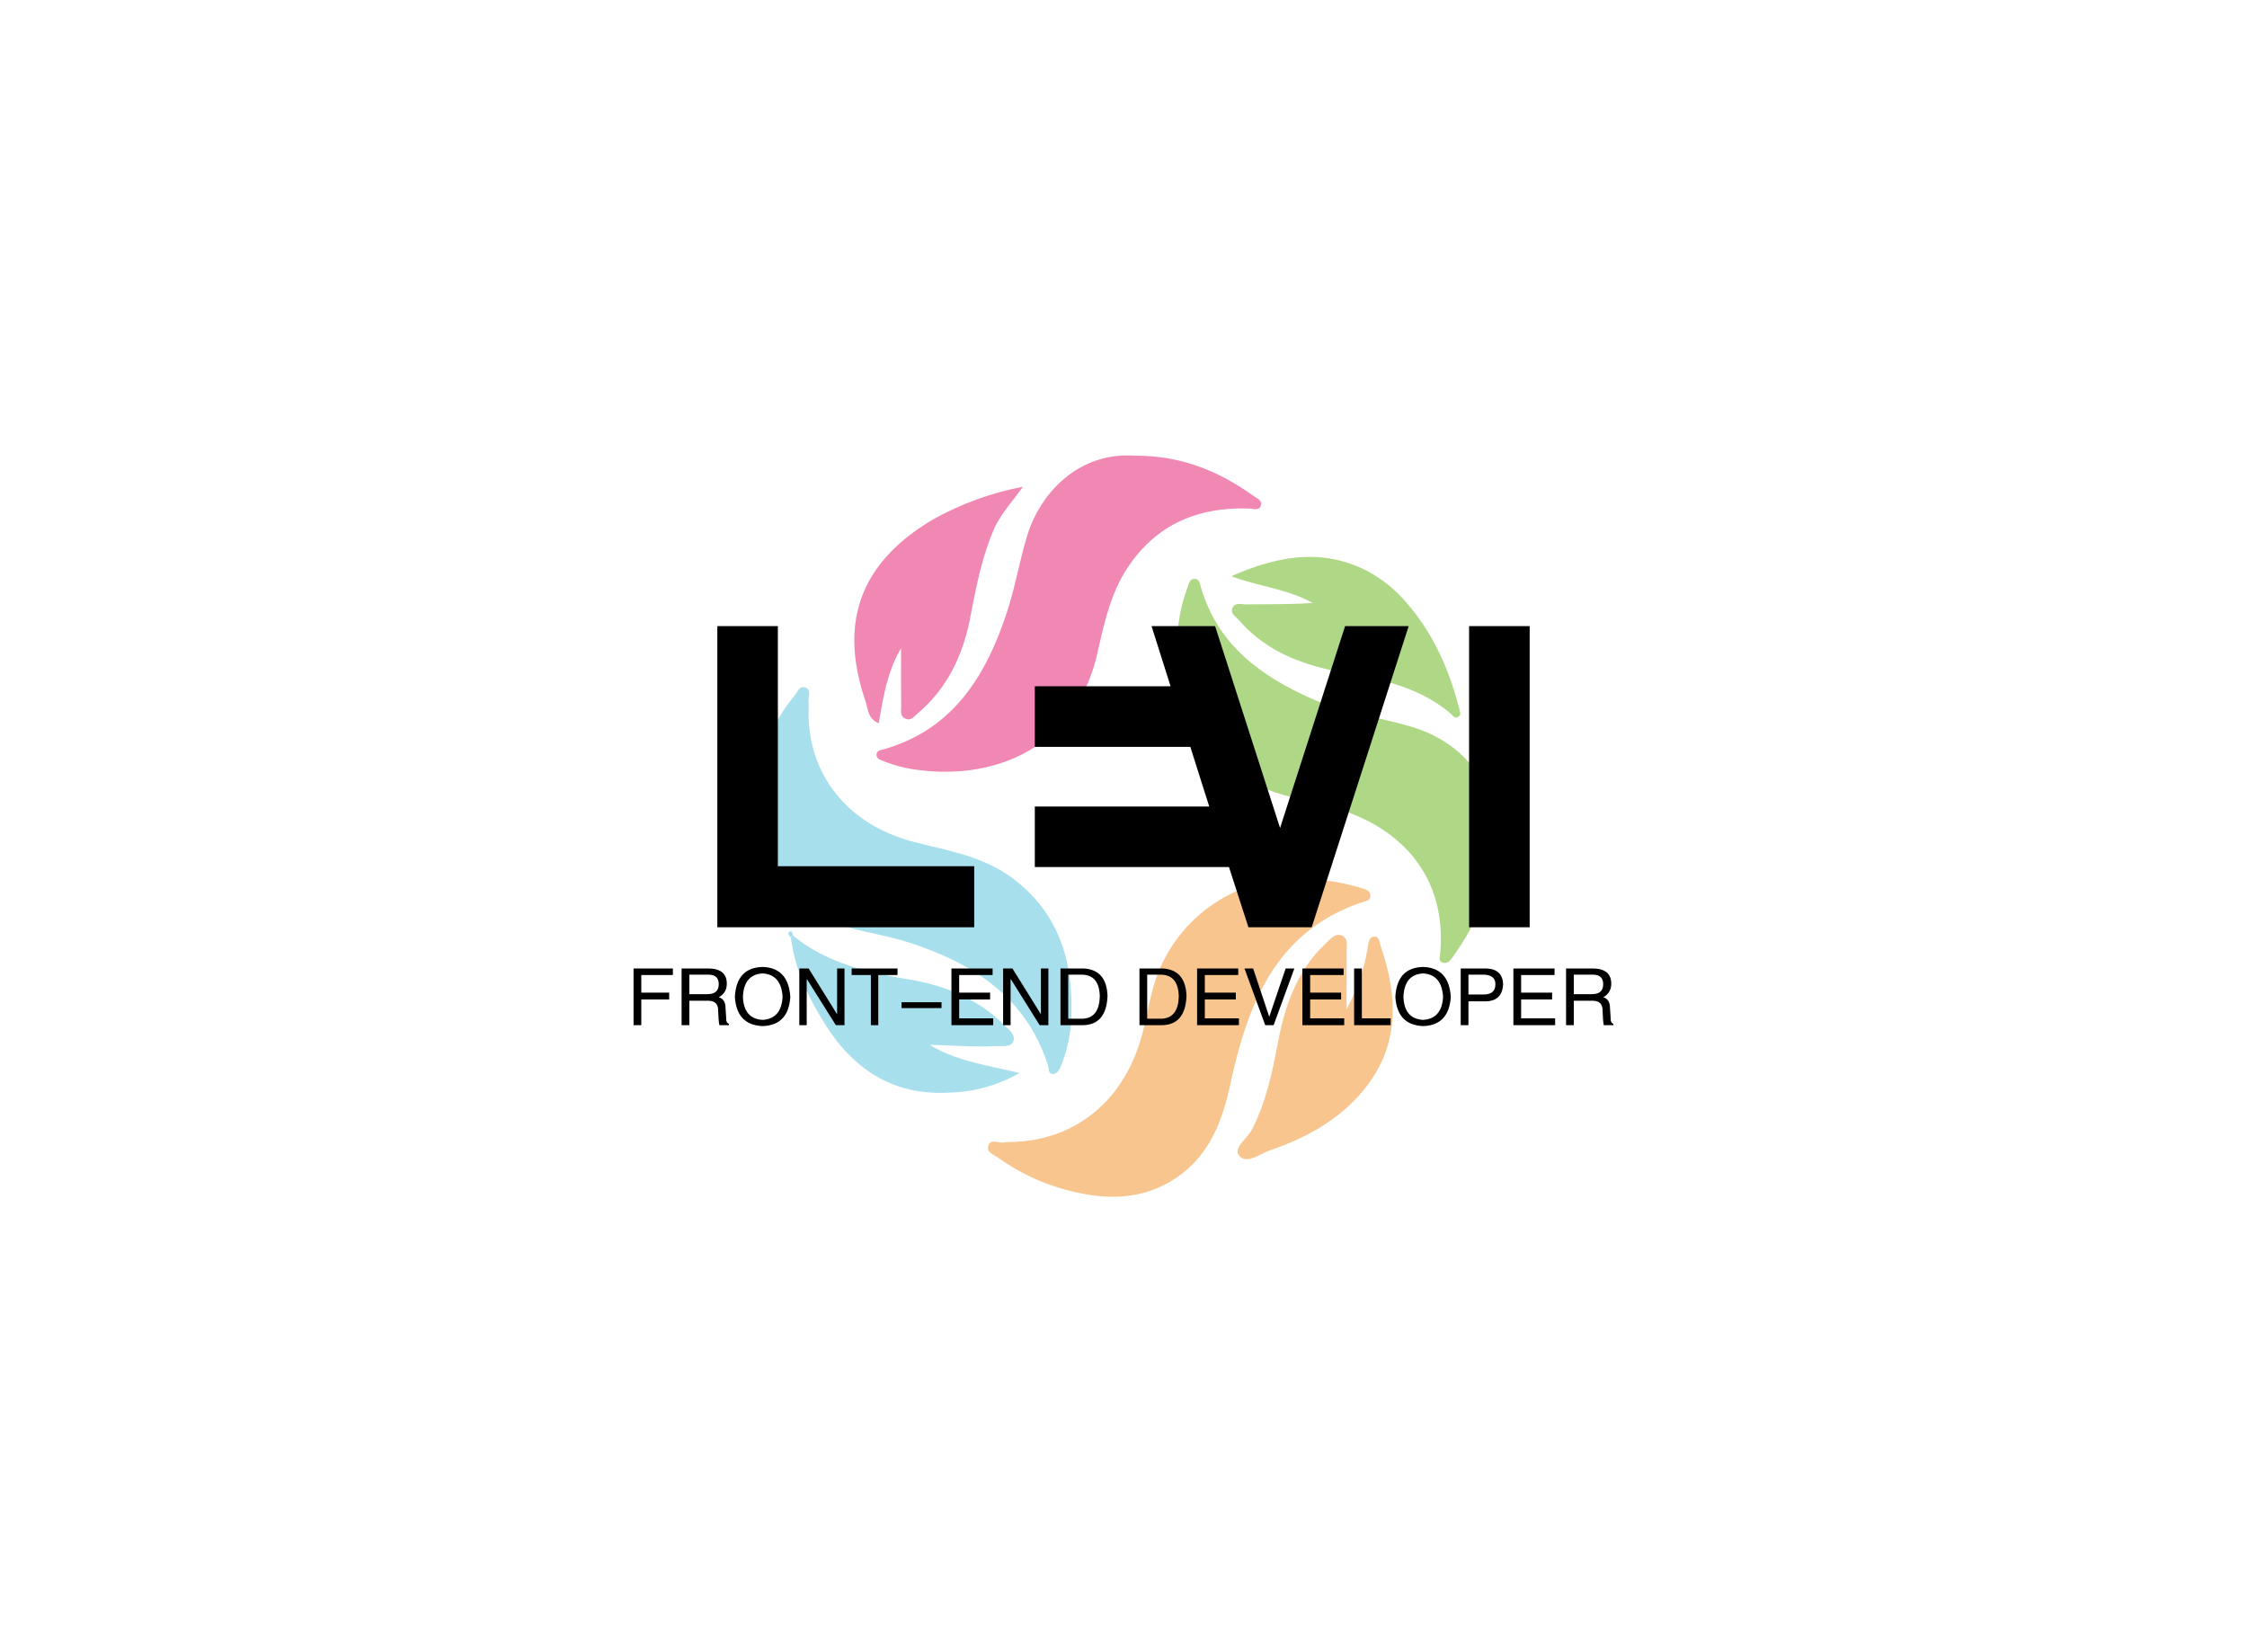 <svg data-v-2cb57da0="" version="1.0" xmlns="http://www.w3.org/2000/svg" xmlns:xlink="http://www.w3.org/1999/xlink" width="100%" height="100%" viewBox="0 0 340 250" preserveAspectRatio="xMidYMid meet" color-interpolation-filters="sRGB" style="margin: auto;"><rect data-v-2cb57da0="" x="0" y="0" width="100%" height="100%" fill="#ffffff" fill-opacity="1" class="background"></rect> <rect data-v-2cb57da0="" x="0" y="0" width="100%" height="100%" fill="url(#watermark)" fill-opacity="1" class="watermarklayer"></rect> <g data-v-2cb57da0="" class="iconmbgsvg" transform="translate(108.541,68.914)"><g fill="#000000" hollow-target="textNormalTran"><g opacity="0.55" transform="translate(5.21,0)"><g><rect fill="#000000" fill-opacity="0" stroke-width="2" x="0" y="0" width="112.5" height="112.171" class="image-rect"></rect> <svg x="0" y="0" width="112.5" height="112.171" filtersec="colorsb9515144811" class="image-svg-svg primary" style="overflow: visible;"><svg xmlns="http://www.w3.org/2000/svg" viewBox="-0.001 -0.003 147.159 146.729"><path d="M11.23 50.82c0 12.53 7.83 22.25 20.73 25.63 6.75 1.77 13.71 2.81 19.56 7.16 9.68 7.2 12.29 17.22 11.68 28.56a28.68 28.68 0 0 1-1.89 8.4c-.31.85-.76 1.82-1.71 1.85s-.79-1.13-1-1.81c-4.36-13.4-14.65-20-27.29-24.15-6.22-2-12.86-2.48-18.81-5.54C3.31 86.21-1.39 77.06.36 66.84c1.2-7 3.34-13.59 8-19.14.6-.71 1-2.14 2.15-1.8 1.43.44.62 1.9.74 2.92a19.06 19.06 0 0 1-.02 2z" fill="#61c4dc"></path><path d="M147.15 76.54c-.28 8.4-3.45 15.75-8.24 22.5-.5.69-1.06 1.65-2.08 1.38s-.62-1.3-.56-2c1.29-14.91-7.54-24.7-20.69-28.6-4.58-1.35-9.31-2-13.8-3.8C85.59 59.43 81 39.88 86.26 26.08c.26-.67.39-1.67 1.38-1.66s1.06 1 1.27 1.69c3.32 11.37 11.82 17.57 22 22.07 6.24 2.76 13 3.55 19.5 5.47 10.91 3.24 16.99 11.56 16.74 22.89z" fill="#6eb823"></path><path d="M51.29 135.89c12.85-.27 22.51-8.24 26-21.37 1.25-4.7 1.77-9.61 4-14.07A29.66 29.66 0 0 1 112.38 84a41.49 41.49 0 0 1 8.77 1.78c.67.24 1.25.49 1.29 1.3s-.46 1-1 1.15c-17.7 5.65-23.25 20.21-26.74 36.32-1.51 7-4 13.57-10 17.95-5.81 4.23-12.51 5-19.43 3.56a41.47 41.47 0 0 1-16.4-7c-.91-.66-2.59-1.12-2-2.58.5-1.23 2-.34 3-.49a9.84 9.84 0 0 1 1.42-.1z" fill="#f39633"></path><path d="M75.79.05C85 0 92.45 3.1 99.29 8c.7.5 1.8.88 1.47 1.94s-1.51.59-2.32.57c-9.9-.32-18.08 2.94-23.82 11.36-3.62 5.28-4.85 11.37-6.25 17.43-4.15 18.07-19.61 24.89-35 23A27.6 27.6 0 0 1 26 60.47c-.6-.25-1.35-.44-1.3-1.27s.87-.89 1.49-1.06c13.83-4 20.26-14.71 24.38-27.33 1.61-4.95 2.47-10.14 4-15.11C57.38 6.79 65.24-.71 75.79.05z" fill="#e62776"></path><path d="M29.55 38.17c-2.74 4.59-3.5 9.64-4.43 14.85-2.23-1-2.1-2.9-2.61-4.39C17.16 33 21.5 21.19 35.84 12.69A59.53 59.53 0 0 1 53.66 6.2c-2 2.88-4.43 5.36-5.82 8.62-2.37 5.58-3.47 11.45-4.61 17.34-1.44 7.39-4.52 13.92-10.39 18.89-.66.56-1.22 1.44-2.26 1.11-1.3-.41-1-1.59-1-2.53-.05-3.82-.03-7.63-.03-11.46z" fill="#e62776"></path><path d="M94.92 23.9c8.83-3.87 17.58-5.65 26.55-1.21a26.49 26.49 0 0 1 8.26 6.63c5.19 6 8.32 13.09 10.28 20.73.15.6.55 1.34-.28 1.74-.65.32-1-.34-1.37-.68-5.75-4.87-12.75-6.64-19.91-7.87-8.4-1.44-16.22-3.93-22-10.63-.61-.7-1.82-1.34-1.29-2.46s1.78-.66 2.72-.67c4.38-.05 8.76 0 13.16-.28-5.04-2.78-10.83-3.31-16.12-5.3z" fill="#6eb823"></path><path d="M117.72 109.6a38.32 38.32 0 0 0 4.2-12.22c.17-.87.18-2 1.21-2.14s1.11 1.15 1.39 2c3.41 10 3.75 19.65-3.41 28.36-4.88 5.93-11.39 9.49-18.51 11.92-2 .68-4.63 2.87-6.13 1.07-1.26-1.53 1.63-3.41 2.54-5.19 2.67-5.23 3.92-10.83 5-16.52 1.4-7.66 3.77-14.86 9.68-20.37.88-.83 1.79-2 3.12-1.48s.9 2.14.92 3.29c.03 3.44-.01 6.93-.01 11.28z" fill="#f39633"></path><path d="M8.19 95.05c6.68 5.42 14.7 7.3 22.91 8.66 7.15 1.19 13.62 3.83 18.85 9 .9.88 2.34 2 1.82 3.26s-2.34.86-3.62.93c-4.29.23-8.57-.15-12.95-.25 5.29 3.24 11.35 4 17.78 5.59a29.42 29.42 0 0 1-14.16 3.88c-10.85.55-18.71-4.64-24.28-13.51-3.3-5.26-6-10.84-6.79-17.16z" fill="#61c4dc"></path><path d="M7.75 95.43c-.36-.38-.83-.87-.18-1.22.36-.19.54.45.62.84z" fill="#61c4dc"></path></svg></svg> <!----></g></g> <g transform="translate(0,25.824)"><g data-gra="path-name" fill-rule="" class="tp-name" transform="translate(0,0)"><g transform="scale(1)"><g><path d="M43.42 0.07L4.62 0.07Q4.55 0.07 4.55 0L4.55 0 4.55-45.44Q4.55-45.5 4.62-45.5L4.62-45.5 13.71-45.5Q13.71-45.5 13.71-45.44L13.71-45.44 13.71-9.17 43.42-9.17Q43.42-9.17 43.42-9.1L43.42-9.1 43.42 0Q43.42 0.07 43.42 0.07L43.42 0.07ZM79.89-45.44L89.7-14.95 99.52-45.44 99.52-45.5 109.07-45.5 109.14-45.5 109.14-45.44 94.51 0 94.45 0.07 84.89 0.07 84.89 0 81.97-9.04 52.65-9.04Q52.59-9.04 52.59-9.1L52.59-9.1 52.59-18.2Q52.59-18.2 52.65-18.2L52.65-18.2 78.98-18.2 76.12-27.23 52.65-27.23Q52.59-27.23 52.59-27.3L52.59-27.3 52.59-36.34Q52.59-36.4 52.65-36.4L52.65-36.4 73.13-36.4 70.27-45.44 70.27-45.5 70.27-45.5 79.82-45.5 79.89-45.44ZM127.47 0.07L118.36 0.07Q118.3 0.07 118.3 0L118.3 0 118.3-45.44Q118.3-45.5 118.36-45.5L118.36-45.5 127.47-45.5Q127.47-45.5 127.47-45.44L127.47-45.44 127.47 0Q127.47 0.07 127.47 0.07L127.47 0.07Z" transform="translate(-4.55, 45.5)"></path></g> <!----> <!----> <!----> <!----> <!----> <!----> <!----></g></g> <g data-gra="path-slogan" fill-rule="" class="tp-slogan" fill="#000000" transform="translate(-12.675,51.57)"><rect width="0"></rect> <rect x="151.27" width="0"></rect> <g transform="translate(0,0)"><g transform="scale(1)"><path d="M6.42-3.89L2.20-3.89L2.20 0L1.03 0L1.03-8.58L6.98-8.58L6.98-7.59L2.20-7.59L2.20-4.92L6.42-4.92L6.42-3.89ZM12.28-3.70L9.47-3.70L9.47 0L8.30 0L8.30-8.58L12.28-8.58Q15.14-8.58 15.14-6.28L15.14-6.28Q15.14-4.88 13.92-4.22L13.92-4.22Q14.95-3.94 14.95-2.58L14.95-2.58L15.05-1.03Q15-0.38 15.47-0.19L15.47-0.19L15.47 0L14.02 0Q13.88-0.61 13.83-2.16L13.83-2.16Q13.88-3.70 12.28-3.70L12.28-3.70ZM12.38-7.64L9.47-7.64L9.47-4.69L12.19-4.69Q13.92-4.69 13.92-6.19L13.92-6.19Q13.92-7.64 12.38-7.64L12.38-7.64ZM23.58-4.27L23.58-4.27Q23.39-7.64 20.58-7.83L20.58-7.83Q17.72-7.69 17.58-4.27L17.58-4.27Q17.72-0.94 20.58-0.80L20.58-0.80Q23.39-0.98 23.58-4.27ZM24.75-4.27L24.75-4.27Q24.47 0 20.58 0.14L20.58 0.14Q16.64 0 16.36-4.27L16.36-4.27Q16.59-8.72 20.58-8.81L20.58-8.81Q24.47-8.67 24.75-4.27ZM27.52-8.58L31.83-1.64L31.83-8.58L32.95-8.58L32.95 0L31.64 0L27.28-6.94L27.23-6.94L27.23 0L26.11 0L26.11-8.58L27.52-8.58ZM36.94-7.59L34.03-7.59L34.03-8.58L40.97-8.58L40.97-7.59L38.06-7.59L38.06 0L36.94 0L36.94-7.59ZM47.63-3.47L47.63-2.58L41.58-2.58L41.58-3.47L47.63-3.47ZM50.30-1.03L55.45-1.03L55.45 0L49.13 0L49.13-8.58L55.36-8.58L55.36-7.59L50.30-7.59L50.30-4.92L54.98-4.92L54.98-3.89L50.30-3.89L50.30-1.03ZM58.36-8.58L62.67-1.64L62.67-8.58L63.80-8.58L63.80 0L62.48 0L58.13-6.94L58.08-6.94L58.08 0L56.95 0L56.95-8.58L58.36-8.58ZM69.09 0L65.63 0L65.63-8.58L69.14-8.58Q72.61-8.39 72.75-4.41L72.75-4.41Q72.56-0.09 69.09 0L69.09 0ZM68.95-7.64L66.80-7.64L66.80-0.98L69.05-0.98Q71.48-1.13 71.58-4.31L71.58-4.31Q71.53-7.55 68.95-7.64L68.95-7.64ZM81.05 0L77.58 0L77.58-8.58L81.09-8.58Q84.56-8.39 84.70-4.41L84.70-4.41Q84.52-0.09 81.05 0L81.05 0ZM80.91-7.64L78.75-7.64L78.75-0.98L81-0.98Q83.44-1.13 83.53-4.31L83.53-4.31Q83.48-7.55 80.91-7.64L80.91-7.64ZM87.47-1.03L92.63-1.03L92.63 0L86.30 0L86.30-8.58L92.53-8.58L92.53-7.59L87.47-7.59L87.47-4.92L92.16-4.92L92.16-3.89L87.47-3.89L87.47-1.03ZM94.78-8.58L97.22-1.27L99.70-8.58L101.02-8.58L97.88 0L96.61 0L93.47-8.58L94.78-8.58ZM103.41-1.03L108.56-1.03L108.56 0L102.23 0L102.23-8.58L108.47-8.58L108.47-7.59L103.41-7.59L103.41-4.92L108.09-4.92L108.09-3.89L103.41-3.89L103.41-1.03ZM110.06-8.58L111.23-8.58L111.23-1.03L115.59-1.03L115.59 0L110.06 0L110.06-8.58ZM123.52-4.27L123.52-4.27Q123.33-7.64 120.52-7.83L120.52-7.83Q117.66-7.69 117.52-4.27L117.52-4.27Q117.66-0.94 120.52-0.80L120.52-0.80Q123.33-0.98 123.52-4.27ZM124.69-4.27L124.69-4.27Q124.41 0 120.52 0.14L120.52 0.14Q116.58 0 116.30-4.27L116.30-4.27Q116.53-8.72 120.52-8.81L120.52-8.81Q124.41-8.67 124.69-4.27ZM129.70-7.64L127.36-7.64L127.36-4.64L129.66-4.64Q131.44-4.64 131.44-6.19L131.44-6.19Q131.44-7.59 129.70-7.64L129.70-7.64ZM130.08-3.61L127.36-3.61L127.36 0L126.19 0L126.19-8.58L130.08-8.58Q132.52-8.48 132.61-6.19L132.61-6.19Q132.47-3.70 130.08-3.61L130.08-3.61ZM135.33-1.03L140.48-1.03L140.48 0L134.16 0L134.16-8.58L140.39-8.58L140.39-7.59L135.33-7.59L135.33-4.92L140.02-4.92L140.02-3.89L135.33-3.89L135.33-1.03ZM146.11-3.70L143.30-3.70L143.30 0L142.13 0L142.13-8.58L146.11-8.58Q148.97-8.58 148.97-6.28L148.97-6.28Q148.97-4.88 147.75-4.22L147.75-4.22Q148.78-3.94 148.78-2.58L148.78-2.58L148.88-1.03Q148.83-0.38 149.30-0.19L149.30-0.19L149.30 0L147.84 0Q147.70-0.61 147.66-2.16L147.66-2.16Q147.70-3.70 146.11-3.70L146.11-3.70ZM146.20-7.64L143.30-7.64L143.30-4.69L146.02-4.69Q147.75-4.69 147.75-6.19L147.75-6.19Q147.75-7.64 146.20-7.64L146.20-7.64Z" transform="translate(-1.031, 8.812)"></path></g></g></g></g></g></g><defs v-gra="od"></defs></svg>
